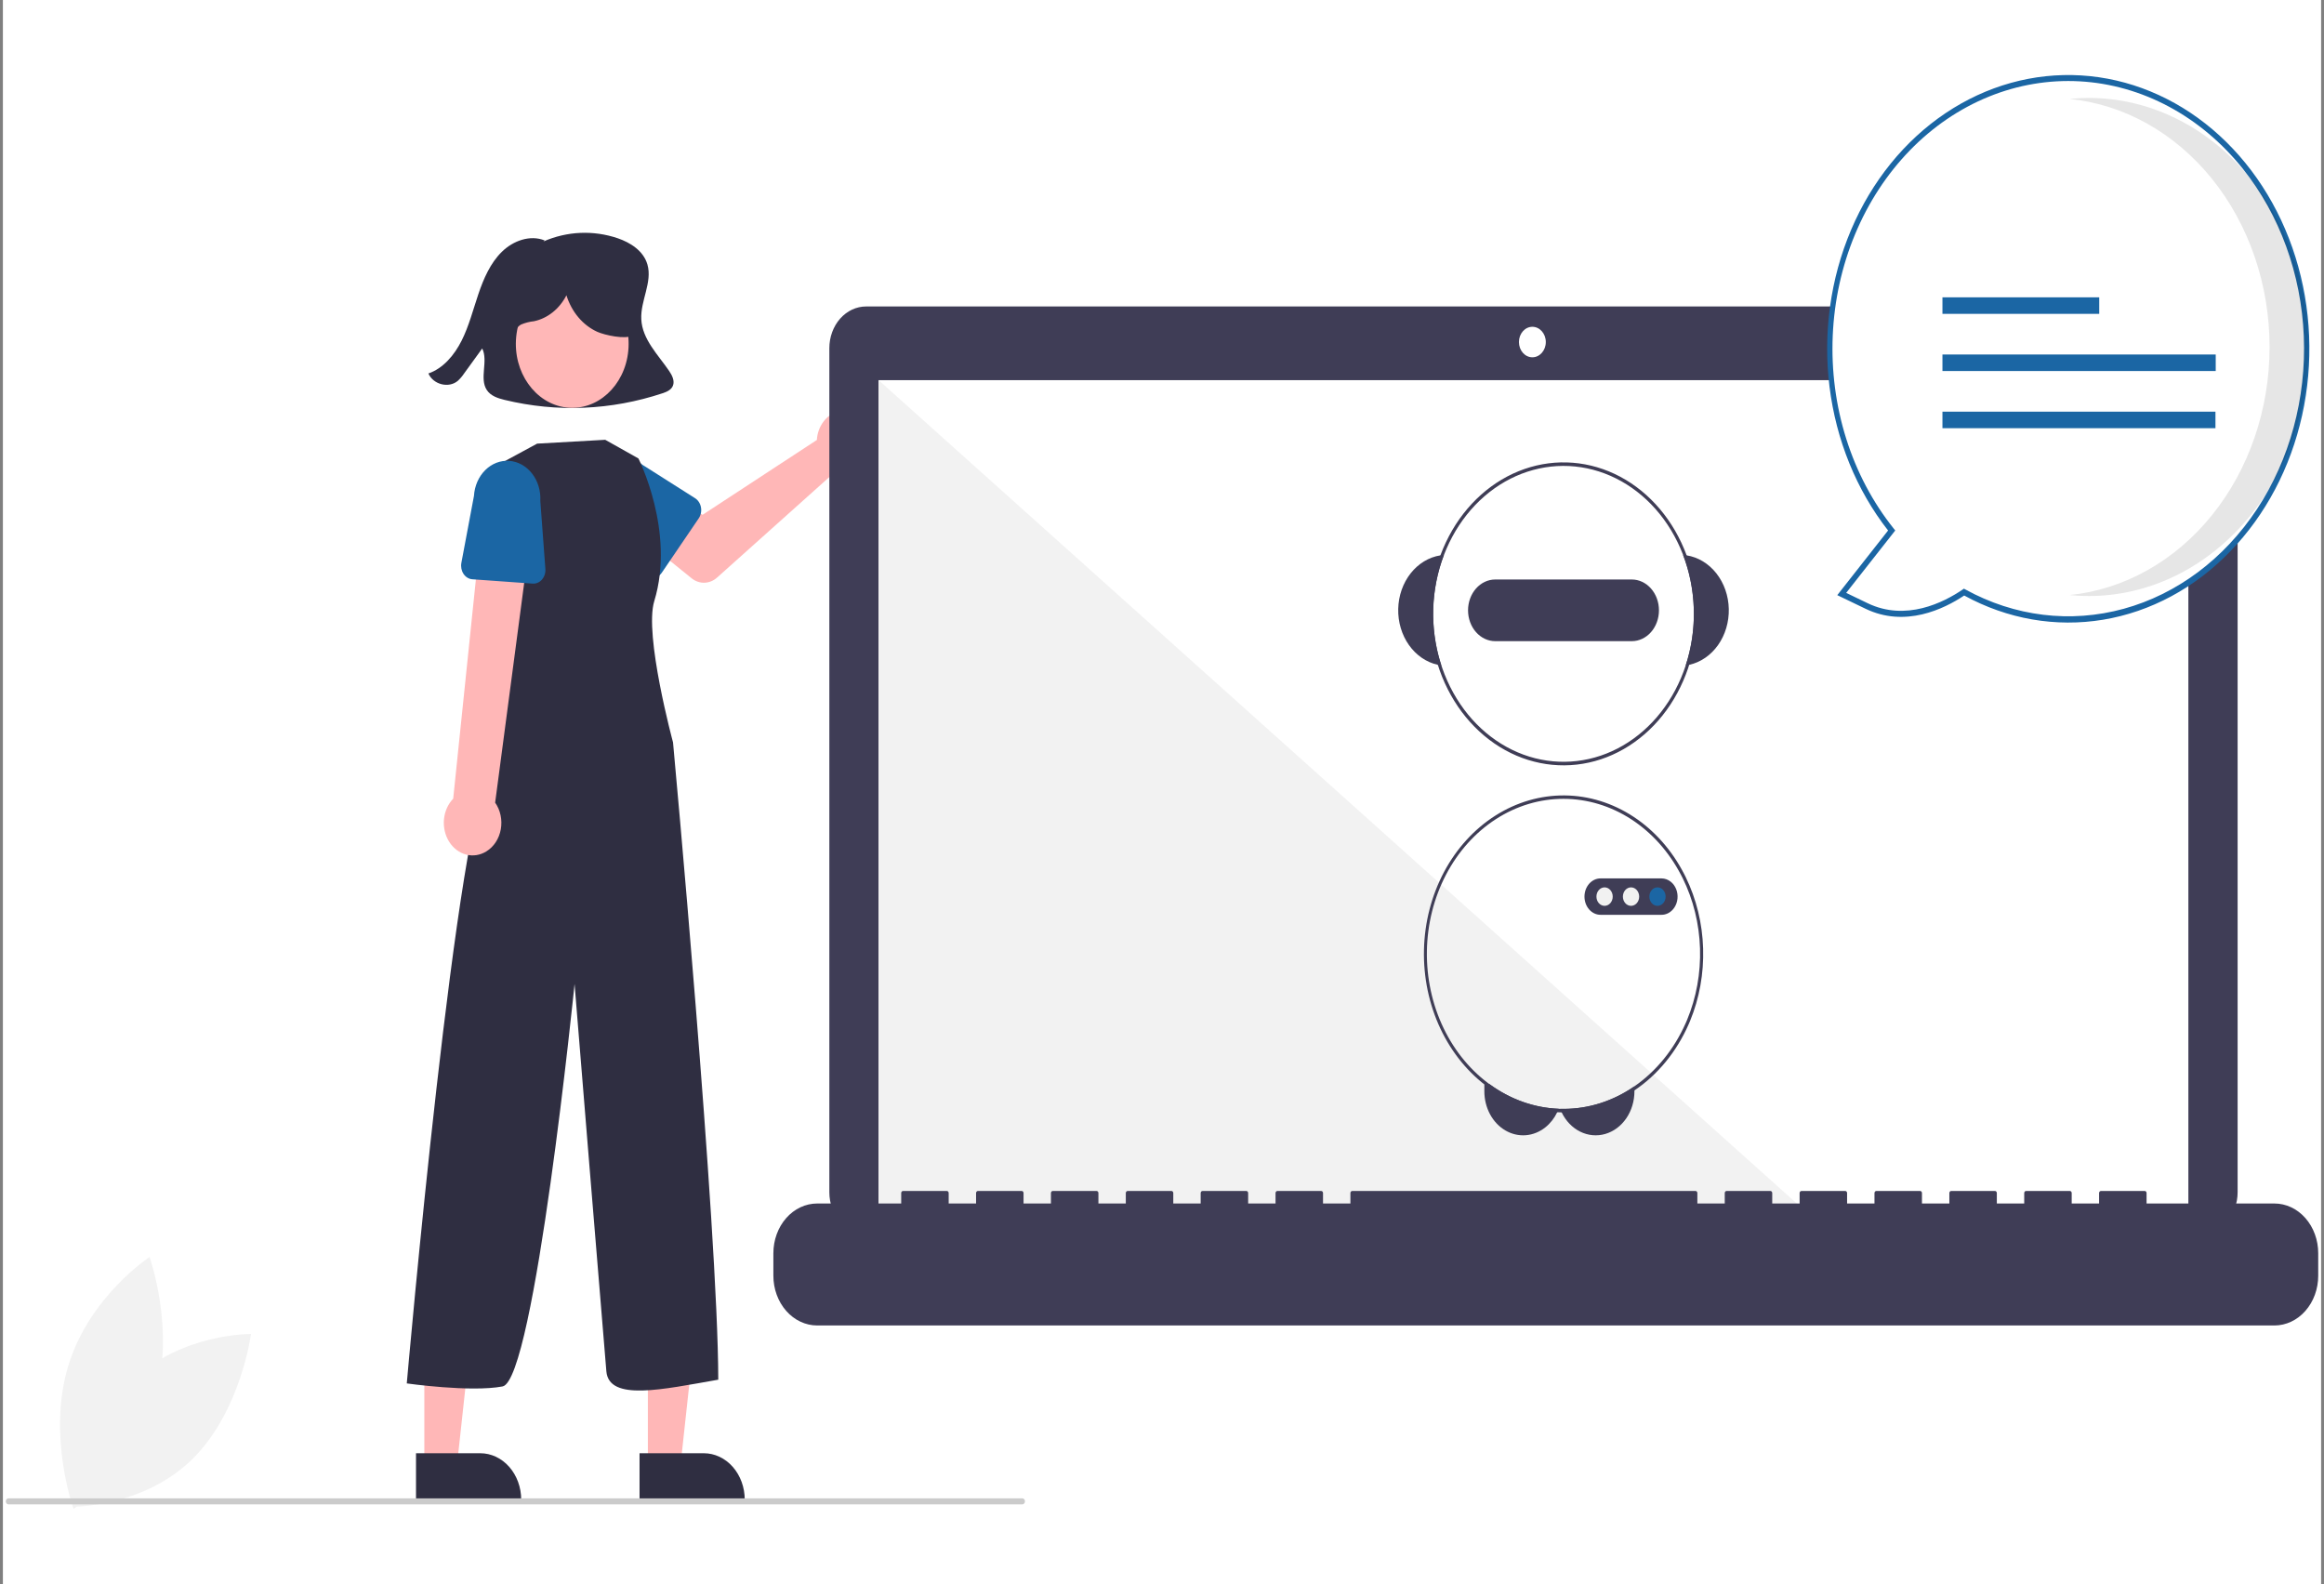 <svg width="402" height="274" viewBox="0 0 402 274" fill="none" xmlns="http://www.w3.org/2000/svg">
<rect x="0" y="0" width="402" height="274" fill="#808080" stroke="none"/>
<rect width="401" height="274" transform="translate(0.5)" fill="white"/>
<g clip-path="url(#clip0_111_6007)">
<path d="M22.846 238.854C14.322 247.103 12.553 260.634 12.553 260.634C12.553 260.634 24.603 260.789 33.127 252.54C41.651 244.29 43.42 230.759 43.42 230.759C43.42 230.759 31.369 230.604 22.846 238.854Z" fill="#F2F2F2"/>
<path d="M26.784 242.136C23.154 254.164 12.715 261 12.715 261C12.715 261 8.163 248.335 11.794 236.306C15.425 224.278 25.863 217.443 25.863 217.443C25.863 217.443 30.415 230.108 26.784 242.136Z" fill="#F2F2F2"/>
<path d="M115.755 64.181C113.826 61.345 111.101 58.72 110.928 55.22C110.77 52.01 112.879 48.822 111.989 45.751C111.306 43.39 109.049 41.965 106.845 41.21C102.624 39.786 98.107 39.984 93.995 41.772L94.218 41.593C91.708 40.578 88.775 41.626 86.8 43.566C84.826 45.506 83.652 48.196 82.742 50.89C81.831 53.585 81.125 56.379 79.86 58.906C78.595 61.432 76.657 63.73 74.102 64.603C74.957 66.54 77.632 67.205 79.201 65.87C79.602 65.501 79.962 65.078 80.274 64.611C81.32 63.167 82.367 61.723 83.413 60.279C84.49 62.452 82.881 65.452 84.205 67.464C84.887 68.501 86.133 68.895 87.291 69.178C96.338 71.369 105.722 70.974 114.601 68.028C115.315 67.79 116.102 67.461 116.398 66.728C116.74 65.881 116.262 64.927 115.755 64.181Z" fill="#2F2E41"/>
<path d="M141.408 75.251C141.351 75.532 141.314 75.819 141.298 76.108L121.524 89.055L116.718 85.915L111.594 93.528L119.626 100.027C120.275 100.552 121.057 100.823 121.853 100.801C122.65 100.779 123.419 100.465 124.044 99.904L144.435 81.646C145.355 82.033 146.357 82.092 147.308 81.817C148.258 81.541 149.113 80.944 149.757 80.103C150.401 79.263 150.804 78.221 150.914 77.114C151.023 76.007 150.833 74.889 150.369 73.908C149.904 72.927 149.188 72.129 148.314 71.621C147.441 71.114 146.452 70.92 145.479 71.066C144.507 71.212 143.596 71.69 142.869 72.438C142.141 73.185 141.632 74.166 141.408 75.251Z" fill="#FFB7B7"/>
<path d="M120.863 89.668L114.473 99.07C114.291 99.337 114.06 99.557 113.797 99.714C113.533 99.872 113.243 99.963 112.946 99.981C112.649 100 112.351 99.945 112.074 99.822C111.797 99.698 111.547 99.508 111.341 99.264L104.106 90.737C102.904 89.674 102.122 88.113 101.933 86.397C101.744 84.68 102.163 82.949 103.097 81.582C104.032 80.216 105.406 79.326 106.917 79.109C108.429 78.891 109.955 79.363 111.161 80.421L120.235 86.18C120.495 86.346 120.72 86.572 120.896 86.845C121.071 87.118 121.193 87.43 121.253 87.761C121.312 88.092 121.309 88.434 121.241 88.763C121.174 89.092 121.045 89.401 120.863 89.668Z" fill="#1B66A4"/>
<path d="M112.067 253.475L117.711 253.474L120.395 228.768L112.066 228.768L112.067 253.475Z" fill="#FFB7B7"/>
<path d="M110.627 251.383L121.741 251.383H121.741C123.619 251.383 125.421 252.23 126.749 253.737C128.077 255.245 128.824 257.29 128.824 259.422V259.683L110.627 259.684L110.627 251.383Z" fill="#2F2E41"/>
<path d="M73.401 253.475L79.045 253.474L81.729 228.768L73.4 228.768L73.401 253.475Z" fill="#FFB7B7"/>
<path d="M71.961 251.383L83.075 251.383H83.075C84.954 251.383 86.755 252.23 88.083 253.737C89.411 255.245 90.157 257.29 90.158 259.422V259.683L71.961 259.684L71.961 251.383Z" fill="#2F2E41"/>
<path d="M108.678 60.688C109.266 54.611 105.402 49.144 100.048 48.477C94.694 47.81 89.877 52.195 89.289 58.273C88.701 64.35 92.565 69.817 97.919 70.484C103.274 71.151 108.091 66.766 108.678 60.688Z" fill="#FFB7B7"/>
<path d="M104.689 76.076L110.435 79.306C110.435 79.306 116.855 91.969 113.172 103.986C111.384 109.821 116.419 128.418 116.419 128.418C116.419 128.418 124.22 212.66 124.244 238.659C114.553 240.35 105.347 242.44 104.887 237.216C104.426 231.991 99.387 170.216 99.387 170.216C99.387 170.216 92.458 238.783 86.934 239.828C81.411 240.873 70.363 239.305 70.363 239.305C70.363 239.305 79.134 138.868 85.118 132.598L86.038 127.374L86.014 80.475L92.908 76.741L104.689 76.076Z" fill="#2F2E41"/>
<path d="M84.136 147.273C84.771 146.882 85.324 146.338 85.755 145.679C86.185 145.02 86.483 144.262 86.628 143.458C86.772 142.654 86.759 141.823 86.591 141.026C86.422 140.228 86.101 139.482 85.65 138.84L92.333 88.285L83.603 87.809L78.394 138.155C77.494 139.085 76.926 140.357 76.797 141.731C76.669 143.105 76.989 144.485 77.697 145.608C78.404 146.732 79.451 147.522 80.638 147.829C81.824 148.136 83.069 147.938 84.136 147.273Z" fill="#FFB7B7"/>
<path d="M92.144 100.952L81.703 100.204C81.406 100.182 81.116 100.089 80.854 99.929C80.591 99.769 80.362 99.547 80.183 99.278C80.003 99.009 79.876 98.699 79.811 98.369C79.747 98.039 79.745 97.697 79.807 97.367L81.983 85.789C82.087 84.064 82.79 82.457 83.937 81.319C85.084 80.182 86.581 79.607 88.101 79.721C89.621 79.835 91.039 80.628 92.044 81.927C93.049 83.226 93.56 84.925 93.463 86.65L94.338 98.408C94.363 98.745 94.324 99.084 94.223 99.402C94.122 99.719 93.962 100.009 93.754 100.25C93.546 100.492 93.294 100.679 93.016 100.8C92.738 100.922 92.441 100.973 92.144 100.952Z" fill="#1B66A4"/>
<path d="M380.702 53.013H149.814C148.129 53.013 146.512 53.773 145.32 55.125C144.129 56.478 143.459 58.313 143.459 60.226V206.245C143.459 208.158 144.129 209.992 145.32 211.345C146.512 212.698 148.129 213.458 149.814 213.458H380.702C382.388 213.458 384.004 212.698 385.196 211.345C386.388 209.992 387.057 208.158 387.057 206.245V60.226C387.057 58.313 386.388 56.478 385.196 55.125C384.004 53.773 382.388 53.013 380.702 53.013Z" fill="#3F3D56"/>
<path d="M378.539 65.76H151.98V210.82H378.539V65.76Z" fill="white"/>
<path d="M265.066 61.804C266.349 61.804 267.39 60.623 267.39 59.167C267.39 57.71 266.349 56.529 265.066 56.529C263.783 56.529 262.742 57.71 262.742 59.167C262.742 60.623 263.783 61.804 265.066 61.804Z" fill="white"/>
<path d="M313.747 210.82H151.98V65.76L313.747 210.82Z" fill="#F2F2F2"/>
<path d="M393.419 208.183H371.308V206.375C371.308 206.28 371.275 206.188 371.216 206.121C371.157 206.054 371.076 206.016 370.993 206.016H363.412C363.37 206.016 363.329 206.025 363.291 206.044C363.252 206.062 363.218 206.088 363.188 206.121C363.159 206.155 363.136 206.194 363.12 206.238C363.104 206.281 363.096 206.328 363.096 206.375V208.183H358.358V206.375C358.358 206.328 358.35 206.281 358.334 206.238C358.318 206.194 358.295 206.155 358.265 206.121C358.236 206.088 358.201 206.062 358.163 206.044C358.125 206.025 358.084 206.016 358.042 206.016H350.461C350.42 206.016 350.379 206.025 350.34 206.044C350.302 206.062 350.267 206.088 350.238 206.121C350.209 206.155 350.185 206.194 350.169 206.238C350.154 206.281 350.145 206.328 350.145 206.375V208.183H345.407V206.375C345.407 206.328 345.399 206.281 345.383 206.238C345.367 206.194 345.344 206.155 345.315 206.121C345.286 206.088 345.251 206.062 345.212 206.044C345.174 206.025 345.133 206.016 345.092 206.016H337.511C337.469 206.016 337.428 206.025 337.39 206.044C337.352 206.062 337.317 206.088 337.287 206.121C337.258 206.155 337.235 206.194 337.219 206.238C337.203 206.281 337.195 206.328 337.195 206.375V208.183H332.457V206.375C332.457 206.328 332.449 206.281 332.433 206.238C332.417 206.194 332.394 206.155 332.364 206.121C332.335 206.088 332.3 206.062 332.262 206.044C332.224 206.025 332.183 206.016 332.141 206.016H324.56C324.519 206.016 324.478 206.025 324.439 206.044C324.401 206.062 324.366 206.088 324.337 206.121C324.308 206.155 324.284 206.194 324.268 206.238C324.253 206.281 324.244 206.328 324.244 206.375V208.183H319.506V206.375C319.506 206.328 319.498 206.281 319.482 206.238C319.466 206.194 319.443 206.155 319.414 206.121C319.385 206.088 319.35 206.062 319.311 206.044C319.273 206.025 319.232 206.016 319.191 206.016H311.61C311.568 206.016 311.527 206.025 311.489 206.044C311.451 206.062 311.416 206.088 311.386 206.121C311.357 206.155 311.334 206.194 311.318 206.238C311.302 206.281 311.294 206.328 311.294 206.375V208.183H306.556V206.375C306.556 206.328 306.548 206.281 306.532 206.238C306.516 206.194 306.493 206.155 306.463 206.121C306.434 206.088 306.399 206.062 306.361 206.044C306.323 206.025 306.282 206.016 306.24 206.016H298.659C298.618 206.016 298.577 206.025 298.538 206.044C298.5 206.062 298.465 206.088 298.436 206.121C298.407 206.155 298.383 206.194 298.367 206.238C298.352 206.281 298.343 206.328 298.343 206.375V208.183H293.605V206.375C293.605 206.328 293.597 206.281 293.581 206.238C293.566 206.194 293.542 206.155 293.513 206.121C293.484 206.088 293.449 206.062 293.41 206.044C293.372 206.025 293.331 206.016 293.29 206.016H233.907C233.865 206.016 233.824 206.025 233.786 206.044C233.748 206.062 233.713 206.088 233.683 206.121C233.654 206.155 233.631 206.194 233.615 206.238C233.599 206.281 233.591 206.328 233.591 206.375V208.183H228.853V206.375C228.853 206.328 228.845 206.281 228.829 206.238C228.813 206.194 228.79 206.155 228.76 206.121C228.731 206.088 228.696 206.062 228.658 206.044C228.62 206.025 228.579 206.016 228.537 206.016H220.956C220.915 206.016 220.874 206.025 220.835 206.044C220.797 206.062 220.762 206.088 220.733 206.121C220.704 206.155 220.68 206.194 220.664 206.238C220.649 206.281 220.64 206.328 220.64 206.375V208.183H215.902V206.375C215.902 206.328 215.894 206.281 215.878 206.238C215.863 206.194 215.839 206.155 215.81 206.121C215.781 206.088 215.746 206.062 215.707 206.044C215.669 206.026 215.628 206.016 215.587 206.016H208.006C207.964 206.016 207.923 206.025 207.885 206.044C207.847 206.062 207.812 206.088 207.782 206.121C207.753 206.155 207.73 206.194 207.714 206.238C207.698 206.281 207.69 206.328 207.69 206.375V208.183H202.952V206.375C202.952 206.328 202.944 206.281 202.928 206.238C202.912 206.194 202.889 206.155 202.859 206.121C202.83 206.088 202.795 206.062 202.757 206.044C202.719 206.025 202.678 206.016 202.636 206.016H195.055C195.014 206.016 194.973 206.025 194.934 206.044C194.896 206.062 194.861 206.088 194.832 206.121C194.803 206.155 194.779 206.194 194.763 206.238C194.748 206.281 194.739 206.328 194.739 206.375V208.183H190.001V206.375C190.001 206.328 189.993 206.281 189.977 206.238C189.962 206.194 189.938 206.155 189.909 206.121C189.88 206.088 189.845 206.062 189.806 206.044C189.768 206.025 189.727 206.016 189.686 206.016H182.105C182.063 206.016 182.022 206.025 181.984 206.044C181.946 206.062 181.911 206.088 181.881 206.121C181.852 206.155 181.829 206.194 181.813 206.238C181.797 206.281 181.789 206.328 181.789 206.375V208.183H177.051V206.375C177.051 206.328 177.043 206.281 177.027 206.238C177.011 206.194 176.988 206.155 176.958 206.121C176.929 206.088 176.894 206.062 176.856 206.044C176.818 206.025 176.777 206.016 176.735 206.016H169.154C169.071 206.016 168.99 206.054 168.931 206.121C168.872 206.188 168.838 206.28 168.838 206.375V208.183H164.1V206.375C164.1 206.328 164.092 206.281 164.076 206.238C164.061 206.194 164.037 206.155 164.008 206.121C163.979 206.088 163.944 206.062 163.905 206.044C163.867 206.026 163.826 206.016 163.785 206.016H156.204C156.12 206.016 156.04 206.054 155.98 206.121C155.921 206.188 155.888 206.28 155.888 206.375V208.183H141.358C140.363 208.183 139.377 208.405 138.457 208.838C137.537 209.27 136.702 209.904 135.998 210.703C135.294 211.502 134.735 212.451 134.354 213.495C133.973 214.539 133.777 215.657 133.777 216.787V220.678C133.777 222.96 134.576 225.149 135.998 226.762C137.419 228.376 139.348 229.283 141.358 229.283H393.419C395.43 229.283 397.358 228.376 398.779 226.762C400.201 225.149 401 222.96 401 220.678V216.787C401 215.657 400.804 214.539 400.423 213.495C400.042 212.451 399.483 211.502 398.779 210.703C398.075 209.904 397.24 209.27 396.32 208.838C395.4 208.405 394.414 208.183 393.419 208.183Z" fill="#3F3D56"/>
<path d="M269.618 191.799C269.542 192.004 269.457 192.203 269.363 192.397C268.868 193.432 268.17 194.324 267.322 195.002C266.318 195.804 265.139 196.278 263.914 196.372C262.689 196.465 261.465 196.175 260.375 195.533C259.285 194.891 258.372 193.922 257.734 192.731C257.097 191.54 256.76 190.173 256.76 188.779V187.551H257.678C261.245 190.169 265.372 191.637 269.618 191.799Z" fill="#3F3D56"/>
<path d="M282.72 187.911V188.78C282.72 190.47 282.224 192.113 281.311 193.449C280.397 194.784 279.117 195.736 277.673 196.153C276.23 196.571 274.705 196.431 273.339 195.755C271.974 195.079 270.846 193.906 270.133 192.421C270.035 192.223 269.946 192.018 269.867 191.809C270.063 191.815 270.256 191.818 270.453 191.818C274.781 191.824 279.026 190.471 282.72 187.911Z" fill="#3F3D56"/>
<path d="M291.75 96.068C291.549 96.034 291.345 96.013 291.141 95.998C293.459 102.063 293.62 108.911 291.589 115.108C291.793 115.081 291.994 115.044 292.196 115.001C294.162 114.569 295.929 113.359 297.183 111.586C298.437 109.813 299.095 107.593 299.042 105.32C298.988 103.048 298.226 100.87 296.891 99.176C295.556 97.482 293.734 96.38 291.75 96.068Z" fill="#3F3D56"/>
<path d="M249.762 95.998C249.558 96.013 249.354 96.034 249.152 96.068C247.168 96.38 245.347 97.482 244.011 99.176C242.676 100.87 241.914 103.048 241.86 105.32C241.807 107.593 242.466 109.813 243.719 111.586C244.973 113.358 246.74 114.569 248.706 115.001C248.908 115.044 249.109 115.081 249.313 115.108C247.282 108.911 247.443 102.063 249.762 95.998Z" fill="#3F3D56"/>
<path d="M291.751 96.068C289.539 90.071 285.442 85.221 280.256 82.461C275.07 79.701 269.166 79.228 263.69 81.132C258.213 83.037 253.556 87.185 250.624 92.769C247.691 98.353 246.691 104.975 247.82 111.349C248.948 117.723 252.123 123.393 256.729 127.258C261.334 131.123 267.041 132.907 272.74 132.263C278.44 131.619 283.725 128.594 287.569 123.775C291.413 118.955 293.542 112.686 293.542 106.185C293.541 102.711 292.932 99.272 291.751 96.068ZM291.59 115.108C289.626 121.1 285.757 126.041 280.744 128.958C275.732 131.875 269.939 132.556 264.506 130.869C259.073 129.181 254.394 125.247 251.388 119.839C248.383 114.432 247.269 107.944 248.267 101.652C249.265 95.359 252.302 89.719 256.78 85.84C261.258 81.962 266.852 80.126 272.463 80.695C278.073 81.263 283.293 84.195 287.095 88.912C290.896 93.63 293.005 99.792 293.005 106.185C293.004 109.231 292.525 112.253 291.59 115.108Z" fill="#3F3D56"/>
<path d="M282.265 100.243H258.638C257.392 100.243 256.197 100.805 255.316 101.805C254.434 102.805 253.939 104.161 253.939 105.576C253.939 106.99 254.434 108.347 255.316 109.347C256.197 110.347 257.392 110.909 258.638 110.909H282.265C283.511 110.909 284.706 110.347 285.587 109.347C286.468 108.347 286.963 106.99 286.963 105.576C286.963 104.161 286.468 102.805 285.587 101.805C284.706 100.805 283.511 100.243 282.265 100.243Z" fill="#3F3D56"/>
<path d="M291.591 151.726C291.505 151.546 291.416 151.369 291.325 151.196C291.322 151.19 291.319 151.186 291.317 151.18C289.204 147.076 286.188 143.665 282.563 141.283C278.939 138.901 274.831 137.63 270.643 137.594C266.455 137.559 262.331 138.759 258.675 141.079C255.019 143.398 251.958 146.757 249.791 150.825C247.624 154.893 246.426 159.531 246.315 164.283C246.204 169.035 247.184 173.738 249.158 177.931C251.131 182.123 254.032 185.661 257.574 188.197C261.116 190.734 265.179 192.181 269.363 192.397C269.618 192.412 269.875 192.421 270.133 192.421C270.241 192.427 270.345 192.427 270.453 192.427C274.769 192.434 279.007 191.119 282.72 188.621C286.753 185.912 290.01 181.938 292.101 177.178C292.103 177.172 292.106 177.169 292.109 177.163C292.189 176.98 292.267 176.794 292.345 176.605C293.96 172.685 294.733 168.387 294.602 164.063C294.471 159.738 293.439 155.51 291.591 151.726ZM291.822 176.437C291.744 176.626 291.663 176.812 291.58 176.995C289.583 181.502 286.514 185.283 282.72 187.911C279.026 190.471 274.781 191.824 270.453 191.818C270.257 191.818 270.063 191.815 269.867 191.809C269.784 191.809 269.701 191.806 269.618 191.8C265.518 191.637 261.527 190.266 258.036 187.821C254.545 185.376 251.675 181.942 249.709 177.856C247.742 173.77 246.747 169.173 246.821 164.518C246.894 159.863 248.034 155.31 250.129 151.307C252.223 147.304 255.2 143.989 258.765 141.688C262.331 139.386 266.363 138.179 270.465 138.183C274.567 138.188 278.597 139.404 282.159 141.713C285.721 144.022 288.692 147.343 290.78 151.351C290.782 151.357 290.785 151.36 290.788 151.366C290.882 151.54 290.973 151.717 291.059 151.893C292.902 155.619 293.932 159.791 294.065 164.06C294.198 168.33 293.428 172.574 291.822 176.437Z" fill="#3F3D56"/>
<path d="M289.022 152.536C288.552 152.156 287.989 151.951 287.411 151.948H276.852C276.116 151.948 275.411 152.28 274.89 152.87C274.37 153.461 274.078 154.261 274.078 155.096C274.078 155.931 274.37 156.732 274.89 157.322C275.411 157.913 276.116 158.244 276.852 158.244H287.411C287.6 158.245 287.788 158.224 287.972 158.18C288.156 158.135 288.336 158.071 288.509 157.988C288.961 157.768 289.352 157.415 289.644 156.965C289.936 156.516 290.117 155.987 290.169 155.433C290.221 154.878 290.143 154.317 289.941 153.808C289.739 153.299 289.422 152.86 289.022 152.536Z" fill="#3F3D56"/>
<path d="M277.557 156.694C278.334 156.694 278.965 155.979 278.965 155.096C278.965 154.213 278.334 153.498 277.557 153.498C276.779 153.498 276.148 154.213 276.148 155.096C276.148 155.979 276.779 156.694 277.557 156.694Z" fill="#F1F1F1"/>
<path d="M282.133 156.694C282.91 156.694 283.541 155.979 283.541 155.096C283.541 154.213 282.91 153.498 282.133 153.498C281.355 153.498 280.725 154.213 280.725 155.096C280.725 155.979 281.355 156.694 282.133 156.694Z" fill="#F1F1F1"/>
<path d="M286.709 156.694C287.487 156.694 288.117 155.979 288.117 155.096C288.117 154.213 287.487 153.498 286.709 153.498C285.931 153.498 285.301 154.213 285.301 155.096C285.301 155.979 285.931 156.694 286.709 156.694Z" fill="#1B66A4"/>
<path d="M339.741 102.422C336.079 104.915 329.555 108.038 322.889 104.828L318.579 102.753L327.215 91.765C320.324 83.141 316.511 71.911 316.522 60.267C316.532 48.624 320.365 37.403 327.272 28.794C334.179 20.186 343.664 14.807 353.877 13.71C364.089 12.611 374.296 15.872 382.504 22.856C390.712 29.839 396.333 40.044 398.269 51.478C400.206 62.912 398.319 74.755 392.977 84.695C387.634 94.635 379.221 101.958 369.377 105.236C359.534 108.514 348.968 107.511 339.741 102.422Z" fill="white"/>
<path d="M339.763 103.014C336.245 105.359 329.542 108.6 322.708 105.309L317.807 102.95L326.597 91.766C321.128 84.784 317.602 76.122 316.462 66.869C315.323 57.617 316.621 48.189 320.193 39.772C323.765 31.355 329.451 24.326 336.536 19.571C343.62 14.815 351.786 12.545 360.005 13.047C368.224 13.548 376.129 16.799 382.723 22.39C389.317 27.98 394.307 35.661 397.063 44.464C399.819 53.267 400.219 62.798 398.212 71.859C396.205 80.919 391.88 89.103 385.783 95.379C379.66 101.72 372.005 105.836 363.804 107.197C355.602 108.558 347.229 107.101 339.763 103.014ZM387.976 29.216C384.378 24.711 380.034 21.055 375.191 18.456C370.348 15.857 365.102 14.367 359.752 14.07C354.401 13.773 349.052 14.675 344.009 16.725C338.966 18.775 334.328 21.932 330.36 26.017C326.392 30.102 323.172 35.033 320.883 40.531C318.595 46.028 317.283 51.983 317.023 58.056C316.762 64.129 317.558 70.201 319.366 75.924C321.173 81.648 323.956 86.912 327.556 91.414L327.834 91.763L319.35 102.557L323.068 104.347C329.668 107.525 336.198 104.224 339.504 101.974L339.718 101.828L339.942 101.952C348.463 106.652 358.159 107.837 367.367 105.306C376.574 102.775 384.718 96.684 390.4 88.08C396.082 79.476 398.948 68.895 398.506 58.154C398.064 47.412 394.34 37.181 387.976 29.216Z" fill="#1B66A4"/>
<path opacity="0.1" d="M392.585 60.023C392.585 49.257 389.033 38.881 382.628 30.939C376.224 22.997 367.433 18.064 357.984 17.112C359.09 17.002 360.208 16.942 361.339 16.942C371.401 16.949 381.05 21.491 388.163 29.57C395.276 37.648 399.272 48.602 399.272 60.023C399.272 71.445 395.276 82.398 388.163 90.477C381.05 98.555 371.401 103.097 361.339 103.104C360.21 103.104 359.094 103.044 357.99 102.934C367.437 101.981 376.227 97.047 382.63 89.105C389.033 81.163 392.585 70.788 392.585 60.023Z" fill="black"/>
<path d="M363.121 51.432H336V54.291H363.121V51.432Z" fill="#1B66A4"/>
<path d="M383.27 61.322H336V64.18H383.27V61.322Z" fill="#1B66A4"/>
<path d="M383.224 71.211H336V74.07H383.224V71.211Z" fill="#1B66A4"/>
<path d="M176.838 260.229H1.46C1.338 260.229 1.221 260.174 1.135 260.076C1.048 259.978 1 259.845 1 259.706C1 259.568 1.048 259.435 1.135 259.337C1.221 259.239 1.338 259.184 1.46 259.184H176.838C176.96 259.184 177.077 259.239 177.164 259.337C177.25 259.435 177.299 259.568 177.299 259.706C177.299 259.845 177.25 259.978 177.164 260.076C177.077 260.174 176.96 260.229 176.838 260.229Z" fill="#CBCBCB"/>
<path d="M109.206 52.285C108.826 50.328 107.591 48.706 106.169 47.519C103.825 45.562 100.95 44.6 98.045 44.8C95.141 45.001 92.39 46.351 90.272 48.616C89.088 49.803 88.235 51.355 87.816 53.083C87.617 53.947 87.606 54.853 87.785 55.722C87.965 56.592 88.328 57.398 88.845 58.072L89.04 58.21C88.863 57.36 89.445 56.51 90.141 56.134C90.864 55.833 91.619 55.641 92.386 55.563C93.547 55.314 94.648 54.785 95.613 54.012C96.578 53.239 97.386 52.239 97.982 51.081C98.424 52.506 99.129 53.808 100.051 54.898C100.972 55.988 102.089 56.842 103.325 57.401C104.614 57.973 108.155 58.76 109.382 58.034C110.947 57.107 109.586 54.242 109.206 52.285Z" fill="#2F2E41"/>
</g>
<defs>
<clipPath id="clip0_111_6007">
<rect width="400" height="248" fill="white" transform="translate(1 13)"/>
</clipPath>
</defs>
</svg>
